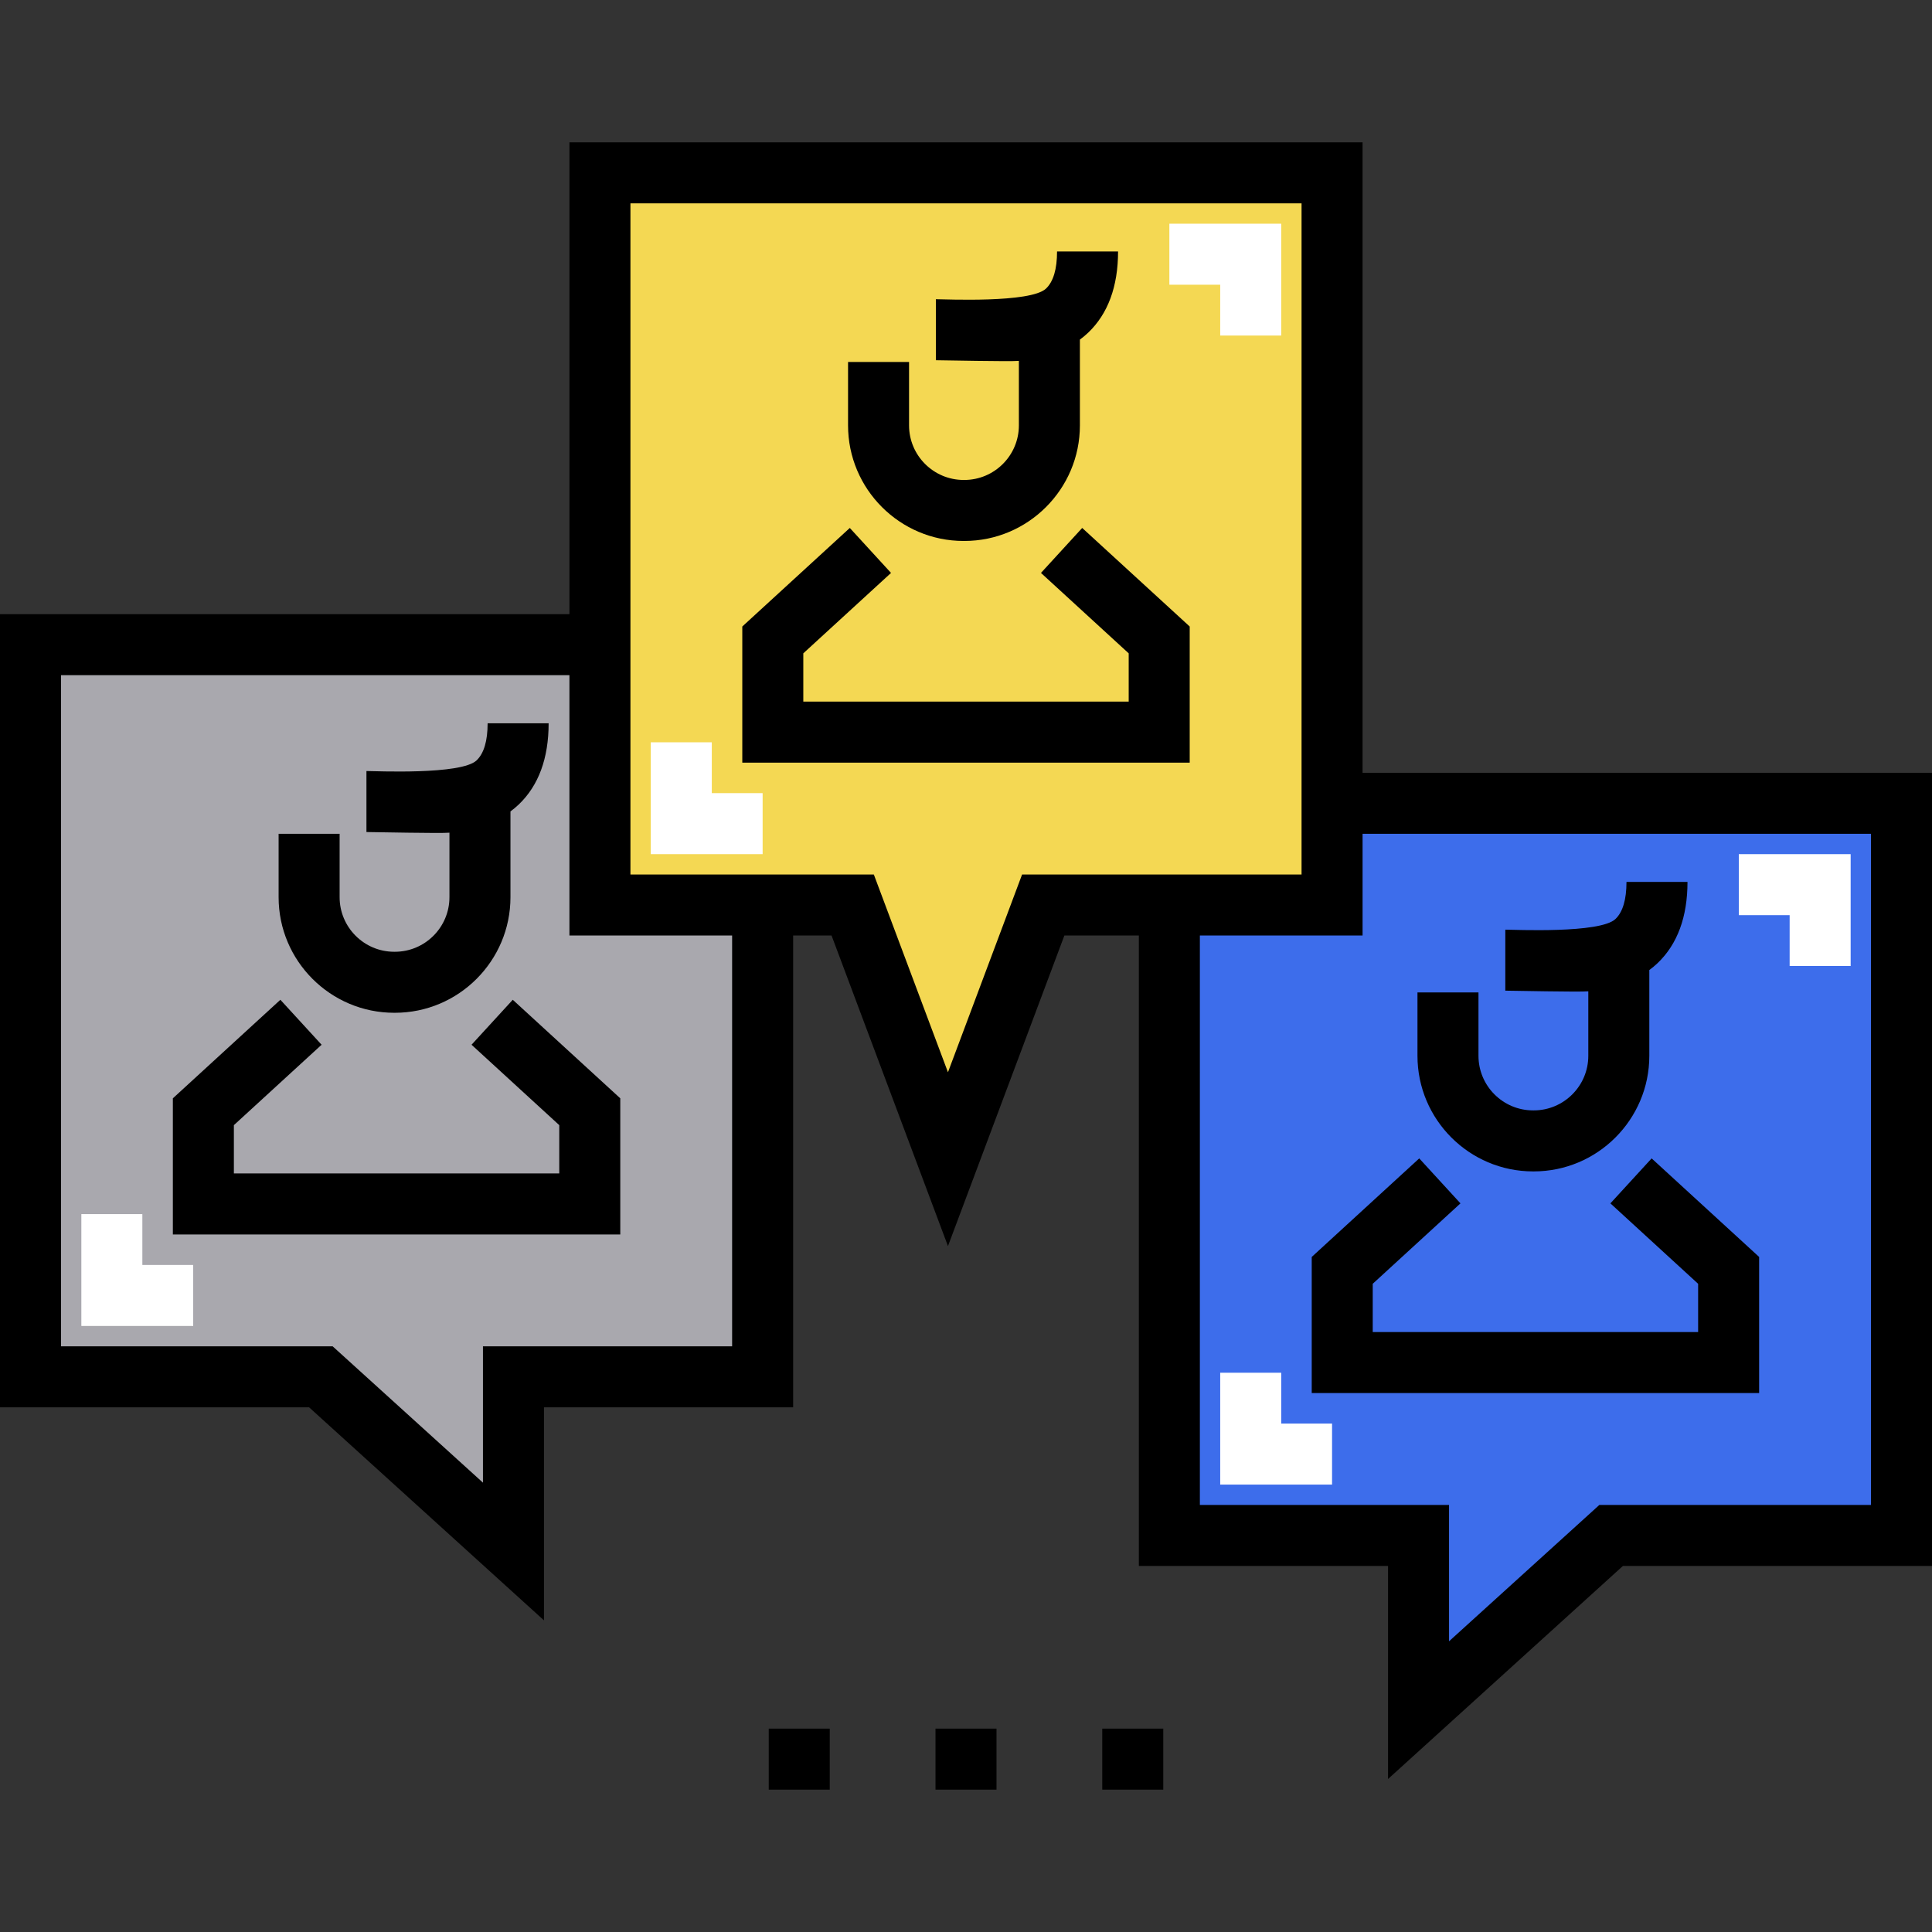 <?xml version="1.0" encoding="iso-8859-1"?>
<!-- Generator: Adobe Illustrator 19.0.0, SVG Export Plug-In . SVG Version: 6.00 Build 0)  -->
<svg version="1.1" id="Layer_1" xmlns="http://www.w3.org/2000/svg" xmlns:xlink="http://www.w3.org/1999/xlink" x="0px" y="0px"
	 viewBox="0 0 512 512" style="enable-background:new 0 0 512 512;" xml:space="preserve">
<rect x="0" y="0" width="512" height="512" fill="#333333" stroke="none"/>
<path d="M308.278,474.274h-16.168v-16.168h16.168V474.274z M264.084,474.274h-16.168v-16.168h16.168V474.274z M219.891,474.274
	h-16.168v-16.168h16.168V474.274z"/>
<polygon style="fill:#3D6DEB;" points="309.895,212.884 503.916,212.884 503.916,406.905 426.969,406.905 375.927,453.206 
	375.927,406.905 309.895,406.905 "/>
<polygon points="466.189,369.179 347.621,369.179 347.621,333.104 376.112,306.988 387.037,318.905 363.789,340.216 363.789,353.01 
	450.021,353.01 450.021,340.216 426.773,318.905 437.699,306.988 466.189,333.104 "/>
<path d="M447.203,233.721h-16.168c0,4.669-0.981,7.973-2.917,9.82c-4.087,3.901-26.872,2.828-29.195,2.828v16.168
	c1.943,0,19.701,0.397,21.994,0.168v17.098c0,7.974-6.488,14.462-14.462,14.462h-0.179c-7.974,0-14.462-6.488-14.462-14.462v-16.797
	h-16.168v16.797c0,16.89,13.741,30.631,30.631,30.631h0.179c16.89,0,30.631-13.741,30.631-30.631v-22.73
	c0.755-0.563,1.491-1.165,2.192-1.835C444.537,250.224,447.203,242.983,447.203,233.721z"/>
<g>
	<polygon style="fill:#FFFFFF;" points="490.442,256 474.274,256 474.274,242.526 460.8,242.526 460.8,226.358 490.442,226.358 	"/>
	<polygon style="fill:#FFFFFF;" points="353.01,393.432 323.368,393.432 323.368,363.789 339.537,363.789 339.537,377.263 
		353.01,377.263 	"/>
</g>
<polygon style="fill:#A9A8AE;" points="202.105,170.846 8.084,170.846 8.084,364.867 85.031,364.867 136.073,411.168 
	136.073,364.867 202.105,364.867 "/>
<polygon points="164.379,327.141 45.811,327.141 45.811,291.066 74.301,264.95 85.227,276.867 61.979,298.178 61.979,310.973 
	148.211,310.973 148.211,298.178 124.962,276.867 135.888,264.95 164.379,291.066 "/>
<path d="M145.393,191.683h-16.168c0,4.669-0.981,7.973-2.917,9.82c-4.088,3.9-26.873,2.828-29.196,2.828V220.5
	c1.943,0,19.701,0.397,21.996,0.168v17.098c0,7.974-6.488,14.462-14.462,14.462h-0.18c-7.974,0-14.462-6.488-14.462-14.462v-16.797
	H73.835v16.797c0.001,16.89,13.742,30.631,30.632,30.631h0.18c16.89,0,30.631-13.741,30.631-30.631v-22.73
	c0.755-0.564,1.491-1.165,2.194-1.835C142.727,208.186,145.393,200.945,145.393,191.683z"/>
<polygon style="fill:#FFFFFF;" points="51.2,351.394 21.558,351.394 21.558,321.752 37.726,321.752 37.726,335.225 51.2,335.225 "/>
<polygon style="fill:#F4D853;" points="353.01,45.811 158.989,45.811 158.989,239.832 225.971,239.832 251.22,307.196 
	276.468,239.832 353.01,239.832 "/>
<polygon points="315.284,202.105 196.716,202.105 196.716,166.03 225.207,139.914 236.132,151.831 212.884,173.142 212.884,185.937 
	299.116,185.937 299.116,173.142 275.868,151.831 286.793,139.914 315.284,166.03 "/>
<path d="M296.298,66.647H280.13c0,4.669-0.981,7.973-2.917,9.82c-4.086,3.901-26.872,2.828-29.195,2.828v16.168
	c1.943,0,19.702,0.397,21.996,0.168v17.098c0,7.974-6.488,14.462-14.462,14.462h-0.18c-7.974,0-14.462-6.488-14.462-14.462V95.933
	h-16.168v16.797c0,16.89,13.741,30.631,30.631,30.631h0.18c16.888,0,30.631-13.741,30.631-30.631V90
	c0.755-0.563,1.491-1.165,2.192-1.835C293.631,83.15,296.298,75.91,296.298,66.647z"/>
<g>
	<polygon style="fill:#FFFFFF;" points="339.537,88.926 323.368,88.926 323.368,75.453 309.895,75.453 309.895,59.284 
		339.537,59.284 	"/>
	<polygon style="fill:#FFFFFF;" points="202.105,226.358 172.463,226.358 172.463,196.716 188.632,196.716 188.632,210.189 
		202.105,210.189 	"/>
</g>
<path d="M361.095,204.8V37.726H150.905v125.036H0v210.189h81.91l62.247,56.466v-56.466h66.032V247.916h10.179l30.852,82.313
	l30.853-82.313h19.738v167.074h66.033v56.466l62.246-56.466H512V204.8H361.095z M194.021,356.783h-66.032v36.136l-39.838-36.136
	H16.168V178.931h134.737v68.985h43.116V356.783z M270.865,231.747l-19.646,52.415l-19.646-52.415h-64.5V53.895h177.853v177.853
	H270.865z M495.832,398.821H423.85l-39.838,36.136v-36.136h-66.033V247.916h43.116v-26.947h134.737V398.821z"/>
<g>
</g>
<g>
</g>
<g>
</g>
<g>
</g>
<g>
</g>
<g>
</g>
<g>
</g>
<g>
</g>
<g>
</g>
<g>
</g>
<g>
</g>
<g>
</g>
<g>
</g>
<g>
</g>
<g>
</g>
</svg>
